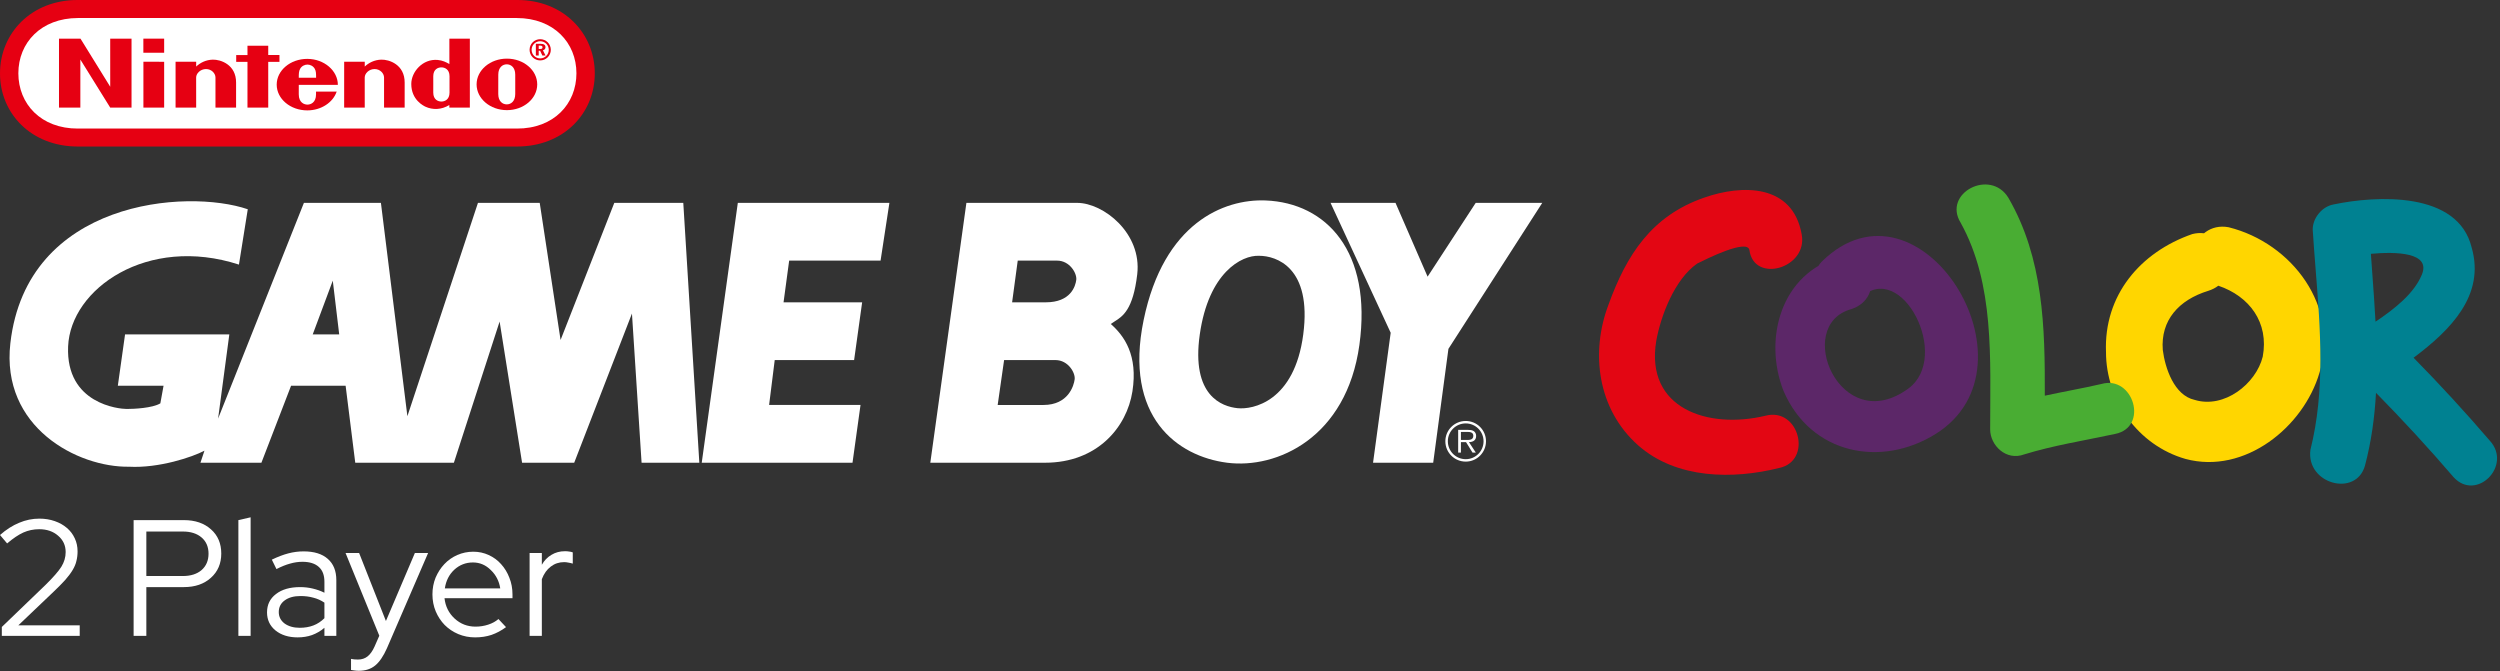 <svg width="786" height="211" viewBox="0 0 786 211" fill="none" xmlns="http://www.w3.org/2000/svg">
<rect x="0" y="0" width="786" height="211" fill="#333333" stroke="none"/>
<path d="M24.458 46.068C9.797 46.063 0 35.673 0 23.075C0 10.477 9.819 -0.032 24.436 7.41949e-05H162.564C177.181 -0.032 187 10.477 187 23.075C187 35.673 177.203 46.063 162.542 46.068H24.458Z" fill="#E60012"/>
<path d="M24.503 5.667C12.896 5.689 5.771 13.447 5.771 23.045C5.771 32.641 12.851 40.464 24.503 40.421H162.497C174.149 40.461 181.231 32.641 181.231 23.045C181.231 13.45 174.107 5.692 162.499 5.669L24.503 5.667Z" fill="white"/>
<path fill-rule="evenodd" clip-rule="evenodd" d="M166.5 15.66C166.5 13.817 167.995 12.322 169.838 12.322C171.68 12.322 173.175 13.817 173.175 15.66C173.175 17.503 171.68 18.997 169.838 18.997C167.995 18.997 166.5 17.503 166.5 15.66ZM169.837 18.362C171.327 18.362 172.537 17.152 172.537 15.662C172.537 14.17 171.327 12.963 169.837 12.963C168.347 12.963 167.138 14.172 167.138 15.662C167.138 17.152 168.347 18.362 169.837 18.362Z" fill="#E60012"/>
<path fill-rule="evenodd" clip-rule="evenodd" d="M171.499 14.833C171.499 14.125 170.975 13.768 169.92 13.768H168.469V17.465H169.371V15.95H169.81L170.518 17.465H171.519L170.692 15.814C171.196 15.687 171.499 15.32 171.499 14.833ZM169.811 15.409H169.371V14.334H169.766C170.307 14.334 170.573 14.5 170.573 14.885C170.573 15.253 170.325 15.409 169.811 15.409Z" fill="#E60012"/>
<path fill-rule="evenodd" clip-rule="evenodd" d="M99.361 29.668C99.361 28.859 99.356 28.794 99.356 28.794L105.852 28.789C104.717 32.194 101 34.705 96.599 34.705C91.295 34.705 86.996 31.081 86.996 26.609C86.996 22.136 91.295 18.511 96.599 18.511C101.904 18.511 106.222 22.216 106.222 26.688C106.222 26.696 93.937 26.691 93.937 26.691C93.937 26.691 93.932 28.879 93.932 29.668C93.932 32.306 95.698 32.892 96.661 32.892C97.625 32.892 99.361 32.306 99.361 29.668ZM94.369 21.617C93.954 22.337 93.927 23.182 93.937 24.446L99.378 24.448C99.388 23.184 99.371 22.34 98.956 21.617C98.447 20.729 97.511 20.307 96.662 20.301C96.663 20.301 96.663 20.301 96.664 20.301H96.661C96.662 20.301 96.662 20.301 96.662 20.301C95.814 20.307 94.878 20.729 94.369 21.617Z" fill="#E60012"/>
<path d="M119.875 18.752C122.314 18.682 127.261 20.279 127.226 25.988C127.221 27.001 127.224 33.835 127.224 33.835H120.745C120.745 33.835 120.745 25.265 120.745 24.364C120.745 23.107 119.543 21.709 117.765 21.709C115.989 21.709 114.668 23.107 114.668 24.364C114.668 24.98 114.675 33.835 114.675 33.835H108.201L108.206 19.415L114.678 19.41C114.678 19.41 114.67 20.57 114.678 20.927C115.924 19.738 117.722 18.814 119.875 18.752L119.875 18.752Z" fill="#E60012"/>
<path d="M66.876 18.752C69.315 18.682 74.261 20.279 74.227 25.988C74.222 27.001 74.224 33.835 74.224 33.835H67.745C67.745 33.835 67.745 25.265 67.745 24.364C67.745 23.107 66.543 21.709 64.765 21.709C62.99 21.709 61.668 23.107 61.668 24.364C61.668 24.98 61.676 33.835 61.676 33.835H55.202L55.199 19.415L61.678 19.41C61.678 19.41 61.671 20.57 61.678 20.927C62.925 19.738 64.72 18.814 66.876 18.752L66.876 18.752Z" fill="#E60012"/>
<path fill-rule="evenodd" clip-rule="evenodd" d="M147.719 12.153H141.282H141.282C141.282 12.153 141.282 16.795 141.287 20.132C140.244 19.546 139.144 18.983 137.597 18.846C132.896 18.434 129.305 22.591 129.305 26.398C129.305 31.416 133.176 33.274 133.765 33.547C135.958 34.57 138.774 34.573 141.269 33.006C141.269 33.14 141.272 33.84 141.272 33.84H147.719V12.153ZM141.329 23.979V26.557H141.329C141.329 26.557 141.332 28.188 141.332 29.115C141.332 31.342 139.789 31.926 138.774 31.926C137.738 31.926 136.218 31.342 136.218 29.115C136.218 28.347 136.221 26.549 136.221 26.549C136.221 26.549 136.218 24.719 136.218 23.979C136.218 21.749 137.738 21.18 138.776 21.18C139.789 21.18 141.329 21.749 141.329 23.979Z" fill="#E60012"/>
<path fill-rule="evenodd" clip-rule="evenodd" d="M149.842 26.532C149.842 22.059 154.108 18.434 159.373 18.434C164.638 18.434 168.904 22.059 168.904 26.532C168.904 31.005 164.638 34.63 159.373 34.63C154.111 34.63 149.842 31.005 149.842 26.532ZM161.99 29.569C161.99 28.695 161.993 26.515 161.993 26.515L161.995 26.522C161.989 26.052 161.99 24.895 161.99 24.009C161.99 23.806 161.99 23.616 161.99 23.453C161.99 21.163 160.627 20.222 159.326 20.222C158.027 20.222 156.661 21.163 156.661 23.453C156.661 24.327 156.656 26.46 156.656 26.46C156.656 26.46 156.654 28.695 156.654 29.569C156.654 31.869 158.017 32.817 159.326 32.817C160.632 32.817 161.99 31.869 161.99 29.569Z" fill="#E60012"/>
<path d="M45.072 16.581V12.148H51.609V16.581H45.072Z" fill="#E60012"/>
<path d="M45.087 33.84V19.417L51.609 19.42V33.84L45.087 33.84Z" fill="#E60012"/>
<path d="M77.805 33.84L77.808 19.447H74.262V17.306L77.81 17.304L77.805 14.383H84.332V17.302H87.863V19.447H84.332L84.337 33.84L77.805 33.84Z" fill="#E60012"/>
<path d="M18.548 33.84L18.55 12.153H25.307L34.655 27.277L34.65 12.153H41.355V33.84H34.66L25.263 18.717V33.84H18.548Z" fill="#E60012"/>
<path d="M418.322 63.779H438.747L448.835 86.982L463.964 63.779H484.887L455.386 109.675L450.596 145.484H431.686L437.233 104.626L418.322 63.779Z" fill="white"/>
<path d="M268.027 145.484L270.549 127.32H241.808L243.572 113.205H268.532L271.058 95.049H246.347L248.113 81.934H276.853L279.629 63.779H231.971L220.624 145.484H268.027Z" fill="white"/>
<path fill-rule="evenodd" clip-rule="evenodd" d="M108.662 121.269H91.516L82.188 145.477H63.023L64.282 141.693C60.501 143.711 49.909 147.243 40.578 146.738C24.441 146.988 0.233 134.379 3.258 107.903C8.4 62.905 58.735 59.236 77.901 65.791L75.125 83.19C46.379 73.861 22.171 90.755 21.415 108.91C20.66 127.067 37.553 128.579 39.823 128.579C42.092 128.579 47.891 128.326 50.413 126.815L51.423 121.268H37.048L39.319 105.129H72.1L68.569 131.605L95.551 63.776H119.759L128.082 130.851L150.271 63.776H169.687L176.244 106.894L193.138 63.776H214.825L219.869 145.477H201.714L198.687 98.575L180.532 145.477H164.141L157.079 101.096L142.705 145.477H111.69L108.662 121.269ZM104.627 88.237L98.323 105.13H106.646L104.627 88.237Z" fill="white"/>
<path fill-rule="evenodd" clip-rule="evenodd" d="M359.564 100.597C365.868 70.083 384.78 62.518 397.894 63.023C417.055 63.781 431.432 79.16 427.397 108.412C423.362 137.663 401.425 147.497 385.788 145.48C370.154 143.463 353.26 131.107 359.564 100.597ZM409.743 105.133C412.517 83.954 401.171 80.423 395.876 80.423C390.325 80.17 379.987 85.718 377.214 105.133C374.44 124.551 384.273 127.826 389.066 128.331C393.857 128.837 406.969 126.315 409.743 105.133Z" fill="white"/>
<path fill-rule="evenodd" clip-rule="evenodd" d="M303.836 63.782L292.489 145.482L328.548 145.481C344.939 145.481 354.269 134.388 356.036 123.038C357.8 111.691 353.514 105.638 349.225 101.858C349.588 101.595 349.971 101.353 350.368 101.103C353.01 99.437 356.233 97.406 357.548 86.224C359.06 73.364 346.958 63.782 338.634 63.782H303.836ZM318.207 95.05H328.799C336.617 95.05 338.13 90.006 338.379 87.99C338.632 85.972 336.364 81.937 332.33 81.937H319.974L318.207 95.05ZM313.669 127.325H328.044C335.858 127.325 337.624 121.275 337.874 119.256C338.128 117.239 335.858 113.206 331.824 113.206H315.688L313.669 127.325Z" fill="white"/>
<path d="M460.825 133.123C457.714 133.123 455.203 135.631 455.203 138.727C455.203 141.856 457.713 144.366 460.825 144.366C463.92 144.366 466.429 141.856 466.429 138.727C466.426 135.63 463.916 133.123 460.825 133.123V132.352C464.351 132.352 467.199 135.213 467.199 138.727C467.199 142.274 464.351 145.134 460.825 145.134C457.277 145.133 454.417 142.274 454.417 138.727C454.417 135.212 457.277 132.353 460.825 132.353V133.123V133.123Z" fill="white"/>
<path d="M459.312 135.793H461.354C462.242 135.793 463.209 135.925 463.209 137.031C463.209 138.485 461.655 138.32 460.65 138.32L459.312 138.318V139.006H460.921L462.961 142.302H463.998L461.839 139.006C463.111 138.973 464.097 138.455 464.097 137.049C464.097 136.445 463.831 135.811 463.295 135.508C462.761 135.191 462.156 135.158 461.554 135.158H458.446V142.3H459.313V135.793H459.312Z" fill="white"/>
<path d="M566.432 73.588C563.576 57.877 547.865 57.877 535.725 62.162C519.3 67.875 511.444 80.015 505.731 95.726C500.018 110.723 502.161 128.576 515.015 140.002C527.155 150.714 545.008 150.714 559.291 147.144C570.003 145.001 565.718 127.862 555.006 130.718C537.153 135.003 517.157 128.576 520.728 107.152C522.156 99.297 526.441 87.871 533.582 82.872C536.439 81.443 549.293 75.016 550.007 78.587C551.436 89.299 568.575 84.3 566.432 73.588Z" fill="#E30613"/>
<path d="M578.573 80.73C560.005 85.729 554.292 106.439 560.72 122.864C569.289 142.86 591.427 147.145 608.566 136.433C642.845 115.009 603.567 52.165 572.86 82.159C565.718 89.3 577.859 100.726 585 93.585C597.854 81.445 613.565 112.152 599.997 122.15C578.573 137.861 563.576 102.154 582.144 97.156C592.856 93.585 588.571 77.874 578.573 80.73Z" fill="#5C2768"/>
<path d="M695.69 89.299C696.283 89.457 696.866 89.633 697.436 89.826C707.165 93.114 713.425 101.358 711.401 112.151C709.259 120.721 699.261 128.576 689.977 125.72C683.55 124.292 680.693 115.722 679.979 110.009C679.265 100.725 684.978 94.298 694.262 91.442C695.512 91.051 696.566 90.498 697.436 89.826C704.517 84.359 699.439 71.044 689.263 73.588C672.838 79.301 661.412 92.87 662.126 110.723C662.126 125.72 672.124 140.002 687.121 144.287C705.688 149.286 724.255 134.289 729.254 117.15C735.682 96.44 720.685 76.445 700.689 71.446C689.263 69.303 684.264 86.442 695.69 89.299Z" fill="#FFD600"/>
<path fill-rule="evenodd" clip-rule="evenodd" d="M758.825 112.47C770.532 103.725 781.362 92.785 777.102 77.874C772.817 60.02 747.108 61.449 733.54 64.305C729.969 65.019 727.113 68.59 727.113 72.161C727.376 76.374 727.712 80.612 728.05 84.865C729.542 103.679 731.058 122.793 726.398 141.432C724.97 152.144 740.681 156.428 743.538 146.431C745.559 138.796 746.591 131.161 747.012 123.503C755.369 131.988 763.669 140.994 771.389 150.001C778.53 157.856 789.956 146.43 782.815 138.575C775.214 129.708 767.052 120.84 758.825 112.47ZM745.875 86.306C746.237 91.272 746.597 96.216 746.858 101.141C752.939 97.078 758.97 92.253 761.391 86.443C764.448 79.311 753.328 79.084 745.408 79.799C745.508 81.247 745.612 82.693 745.717 84.137L745.875 86.306Z" fill="#008191"/>
<path d="M616.422 70.018C627.134 89.299 625.706 112.866 625.706 135.004C625.706 140.003 630.705 145.002 636.418 142.859C645.702 140.003 654.985 138.575 664.983 136.432C675.695 134.29 670.696 117.865 660.698 120.721C654.923 122.054 648.871 123.111 642.886 124.406C642.964 102.834 642.462 81.181 631.419 62.162C625.706 52.879 610.709 60.734 616.422 70.018Z" fill="#49AD33"/>
<path d="M0.572 199.925V197.117L14.352 183.857C16.744 181.5 18.391 179.611 19.292 178.189C20.193 176.733 20.644 175.191 20.644 173.561C20.644 171.481 19.847 169.765 18.252 168.413C16.692 167.061 14.716 166.385 12.324 166.385C10.556 166.385 8.892 166.732 7.332 167.425C5.807 168.119 4.108 169.263 2.236 170.857L0 168.205C1.976 166.472 3.987 165.189 6.032 164.357C8.077 163.491 10.192 163.057 12.376 163.057C14.109 163.057 15.721 163.317 17.212 163.837C18.703 164.357 19.968 165.068 21.008 165.969C22.083 166.871 22.915 167.963 23.504 169.245C24.093 170.493 24.388 171.863 24.388 173.353C24.388 174.428 24.267 175.433 24.024 176.369C23.816 177.305 23.417 178.259 22.828 179.229C22.273 180.165 21.511 181.188 20.54 182.297C19.569 183.372 18.339 184.62 16.848 186.041L5.772 196.597H25.064V199.925H0.572Z" fill="white"/>
<path d="M42.008 199.925V163.525H57.816C61.352 163.525 64.194 164.496 66.344 166.437C68.493 168.344 69.567 170.875 69.567 174.029C69.567 177.184 68.475 179.732 66.291 181.673C64.142 183.615 61.317 184.585 57.816 184.585H46.011V199.925H42.008ZM57.504 167.113H46.011V181.101H57.504C59.965 181.101 61.923 180.477 63.38 179.229C64.835 177.947 65.564 176.231 65.564 174.081C65.564 171.932 64.835 170.233 63.38 168.985C61.923 167.737 59.965 167.113 57.504 167.113Z" fill="white"/>
<path d="M78.795 162.641V199.925H74.947V163.525L78.795 162.641Z" fill="white"/>
<path d="M93.574 200.393C90.731 200.393 88.408 199.665 86.606 198.209C84.838 196.753 83.954 194.864 83.954 192.541C83.954 190.115 84.89 188.191 86.762 186.769C88.634 185.313 91.164 184.585 94.354 184.585C95.74 184.585 97.075 184.741 98.358 185.053C99.675 185.365 100.888 185.799 101.998 186.353V182.921C101.998 180.841 101.408 179.281 100.23 178.241C99.051 177.167 97.335 176.629 95.082 176.629C93.799 176.629 92.499 176.82 91.182 177.201C89.899 177.548 88.478 178.12 86.918 178.917L85.462 175.953C87.334 175.052 89.067 174.393 90.662 173.977C92.256 173.561 93.851 173.353 95.446 173.353C98.739 173.353 101.27 174.133 103.038 175.693C104.84 177.253 105.742 179.489 105.742 182.401V199.925H101.998V197.377C100.819 198.383 99.519 199.145 98.098 199.665C96.711 200.151 95.203 200.393 93.574 200.393ZM87.646 192.437C87.646 193.893 88.252 195.089 89.466 196.025C90.714 196.927 92.308 197.377 94.25 197.377C95.81 197.377 97.231 197.135 98.514 196.649C99.796 196.164 100.958 195.401 101.998 194.361V189.473C100.923 188.745 99.762 188.225 98.514 187.913C97.3 187.567 95.948 187.393 94.458 187.393C92.378 187.393 90.714 187.861 89.466 188.797C88.252 189.699 87.646 190.912 87.646 192.437Z" fill="white"/>
<path d="M117.746 203.305L119.254 199.873L108.646 173.873H112.91L121.334 195.245L130.434 173.873H134.594L121.646 203.825C120.537 206.321 119.306 208.124 117.954 209.233C116.602 210.343 114.886 210.897 112.806 210.897C112.321 210.897 111.853 210.863 111.402 210.793C110.986 210.759 110.64 210.707 110.362 210.637V207.153C110.709 207.223 111.038 207.275 111.35 207.309C111.697 207.344 112.096 207.361 112.546 207.361C113.725 207.361 114.73 207.032 115.562 206.373C116.394 205.715 117.122 204.692 117.746 203.305Z" fill="white"/>
<path d="M159.098 197.169C157.642 198.244 156.117 199.059 154.522 199.613C152.962 200.133 151.246 200.393 149.374 200.393C147.502 200.393 145.734 200.047 144.07 199.353C142.441 198.66 141.02 197.707 139.806 196.493C138.628 195.28 137.692 193.859 136.998 192.229C136.305 190.565 135.958 188.78 135.958 186.873C135.958 185.001 136.288 183.251 136.946 181.621C137.64 179.992 138.558 178.571 139.702 177.357C140.846 176.144 142.198 175.191 143.758 174.497C145.353 173.804 147.034 173.457 148.802 173.457C150.536 173.457 152.148 173.804 153.638 174.497C155.164 175.191 156.464 176.144 157.538 177.357C158.648 178.571 159.514 179.992 160.138 181.621C160.797 183.251 161.126 185.001 161.126 186.873V188.069H139.754C140.032 190.635 141.089 192.767 142.926 194.465C144.764 196.164 146.965 197.013 149.53 197.013C150.882 197.013 152.2 196.805 153.482 196.389C154.765 195.973 155.84 195.384 156.706 194.621L159.098 197.169ZM148.698 176.837C146.445 176.837 144.486 177.6 142.822 179.125C141.193 180.651 140.205 182.609 139.858 185.001H157.278C156.932 182.713 155.944 180.789 154.314 179.229C152.72 177.635 150.848 176.837 148.698 176.837Z" fill="white"/>
<path d="M166.506 199.925V173.873H170.354V177.565C171.117 176.213 172.122 175.173 173.37 174.445C174.618 173.683 176.039 173.301 177.634 173.301C178.119 173.301 178.553 173.336 178.934 173.405C179.315 173.44 179.697 173.527 180.078 173.665V177.201C179.627 177.063 179.177 176.959 178.726 176.889C178.275 176.785 177.825 176.733 177.374 176.733C175.779 176.733 174.375 177.201 173.162 178.137C171.949 179.039 171.013 180.356 170.354 182.089V199.925H166.506Z" fill="white"/>
</svg>

